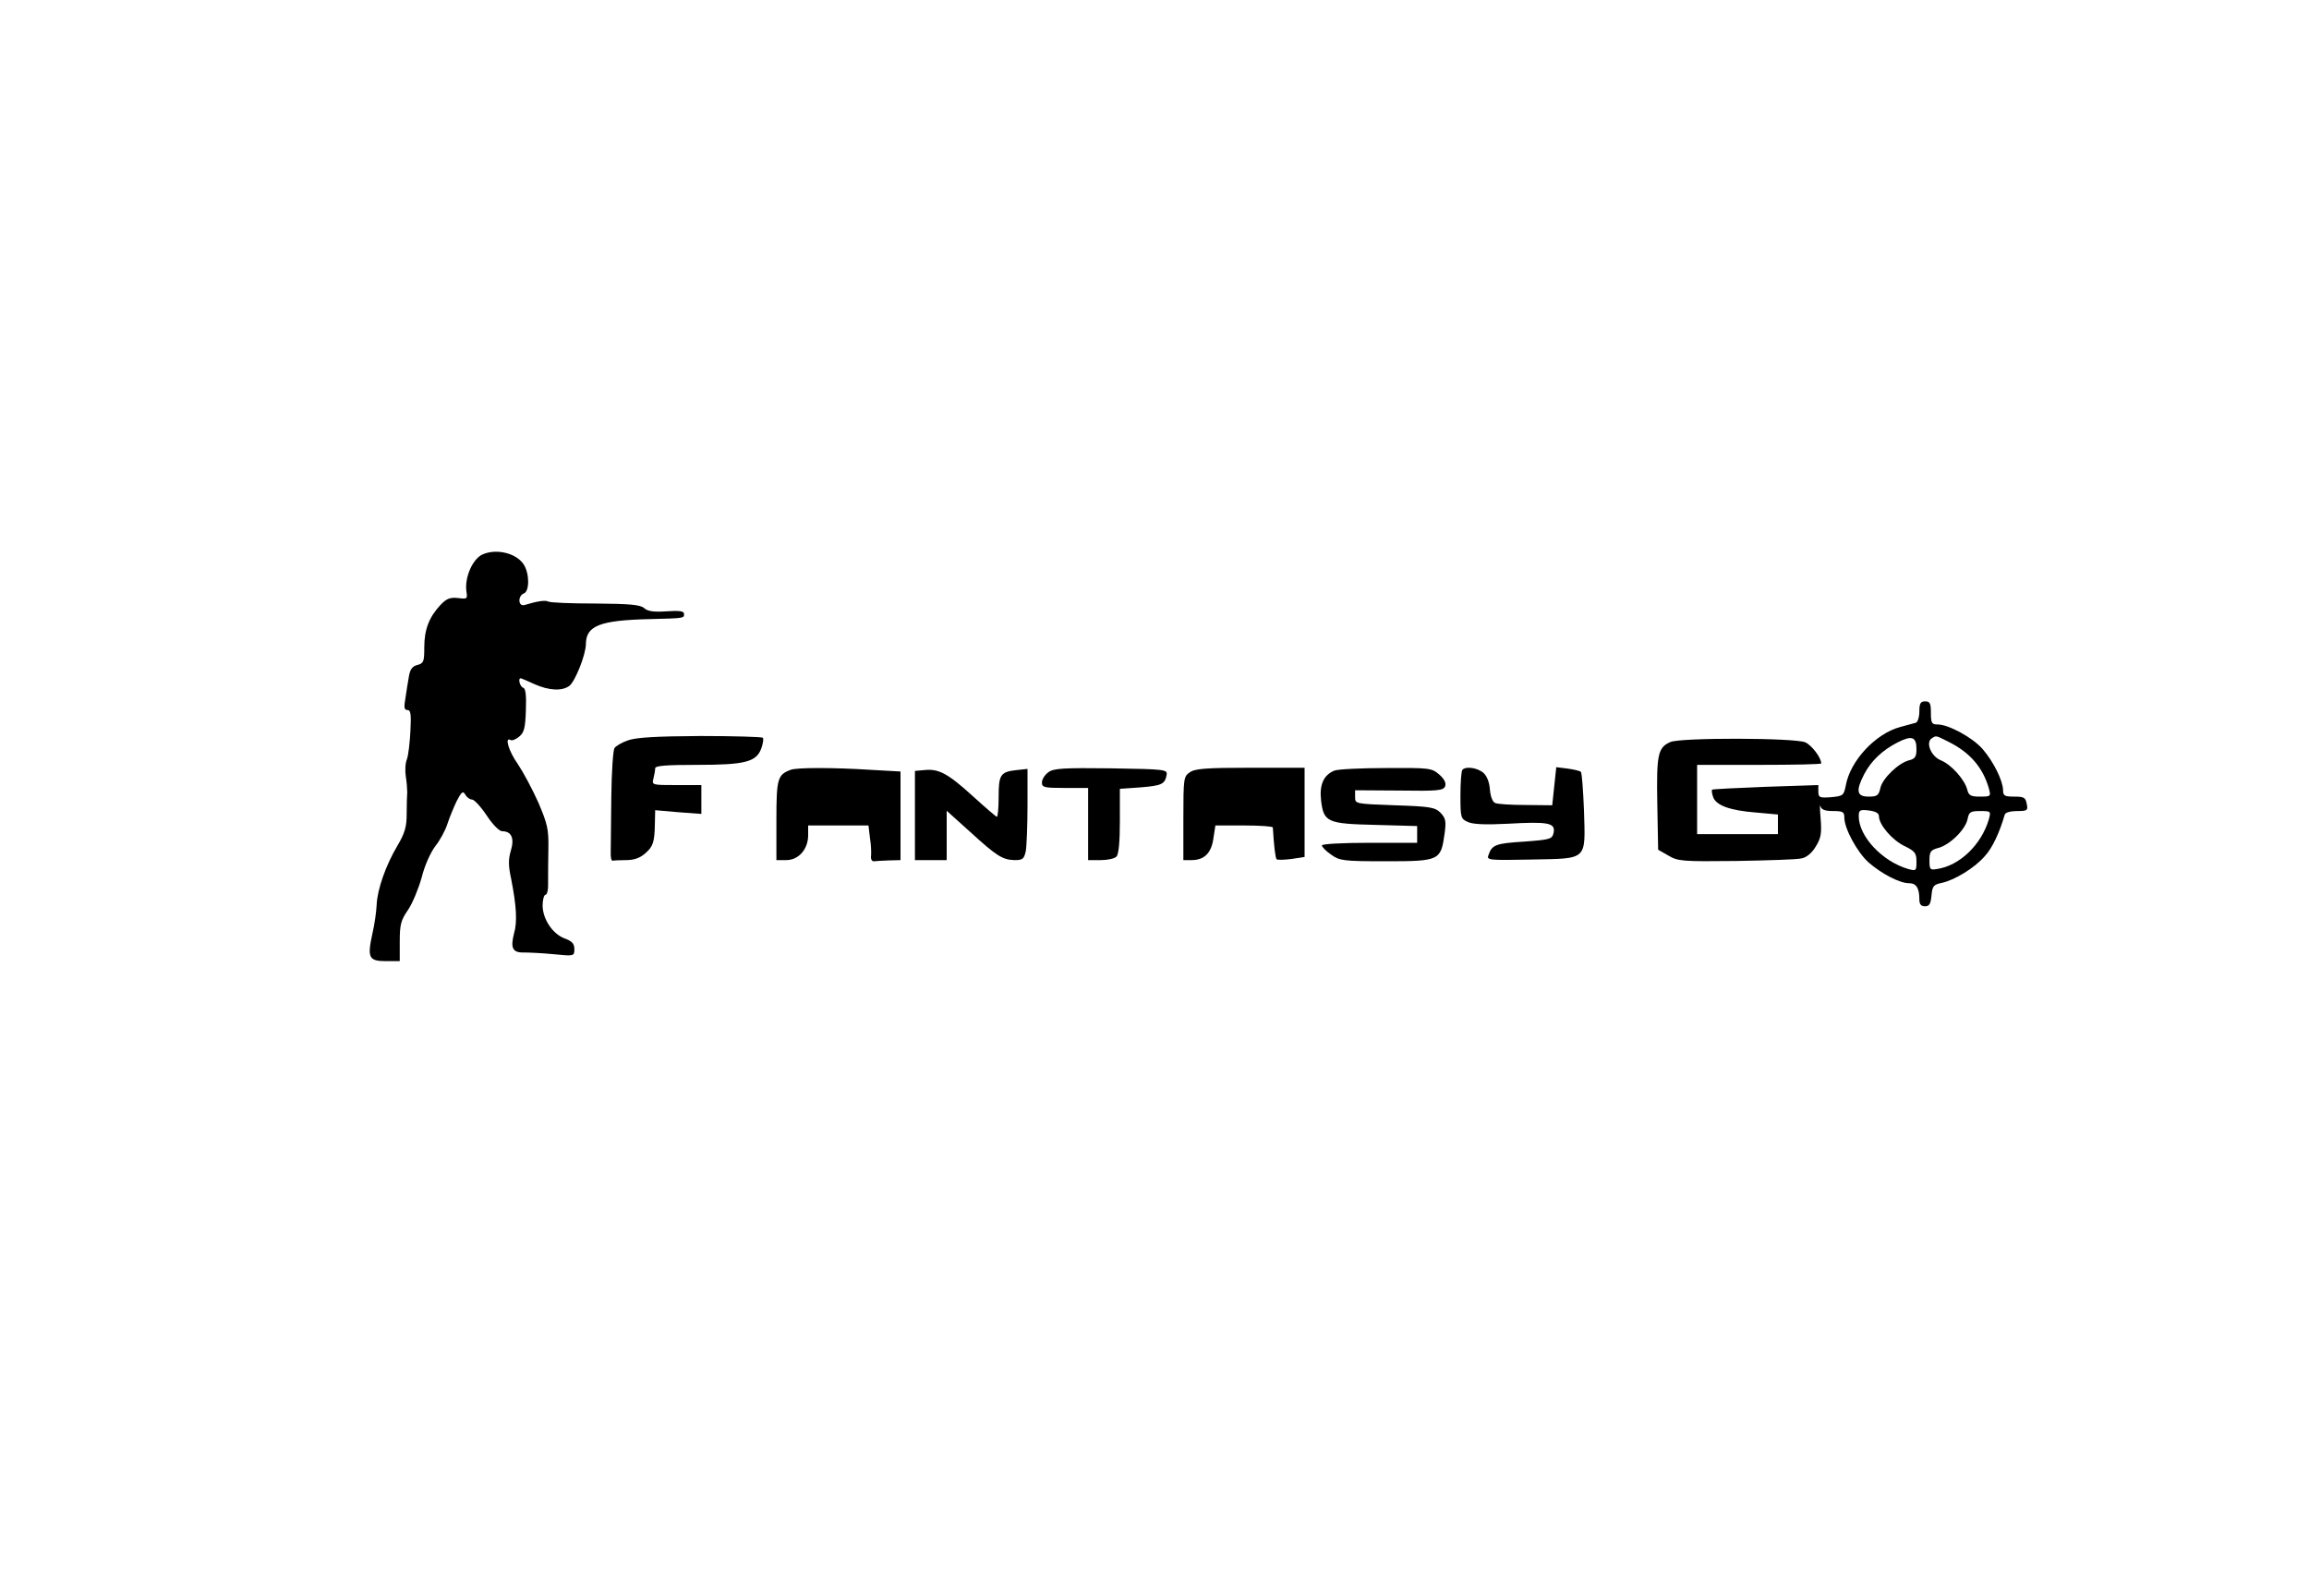 <?xml version="1.0" standalone="no"?>
<!DOCTYPE svg PUBLIC "-//W3C//DTD SVG 20010904//EN"
 "http://www.w3.org/TR/2001/REC-SVG-20010904/DTD/svg10.dtd">
<svg version="1.0" xmlns="http://www.w3.org/2000/svg"
 width="800pt" height="553pt" viewBox="0 0 800 553"
 preserveAspectRatio="xMidYMid meet">
<g transform="translate(0,553) scale(0.1,-0.1)"
fill="#000000" stroke="none">
<path d="M1674 3610 c-36 -14 -65 -81 -58 -129 4 -26 3 -27 -29 -23 -28 3 -40
-2 -61 -24 -40 -43 -56 -86 -56 -147 0 -49 -2 -55 -24 -61 -17 -4 -25 -15 -29
-38 -3 -18 -9 -52 -12 -75 -6 -34 -5 -43 7 -43 11 0 13 -15 10 -72 -2 -40 -7
-84 -12 -98 -6 -14 -7 -41 -4 -60 3 -19 5 -44 5 -55 -1 -11 -2 -45 -2 -75 0
-44 -6 -66 -32 -110 -40 -67 -70 -152 -72 -205 -1 -22 -7 -67 -15 -101 -18
-82 -12 -94 47 -94 l48 0 0 68 c0 59 4 74 29 110 15 22 36 73 47 112 10 41 31
87 47 108 16 20 35 55 42 77 7 22 22 58 32 79 17 33 22 37 30 23 5 -9 15 -17
23 -17 8 0 31 -25 51 -55 21 -32 44 -55 54 -55 32 0 43 -24 30 -67 -9 -30 -9
-52 1 -98 18 -92 22 -148 10 -189 -13 -50 -5 -67 33 -66 17 0 64 -2 104 -6 71
-7 72 -7 72 18 0 18 -8 27 -32 36 -43 15 -78 68 -78 115 0 20 5 37 10 37 6 0
10 19 9 43 0 23 0 76 1 117 1 67 -3 85 -35 160 -21 47 -53 106 -71 133 -31 43
-47 96 -25 83 5 -3 18 2 30 12 17 14 21 30 23 91 2 52 -1 76 -9 78 -12 4 -19
33 -9 33 2 0 23 -9 47 -20 51 -23 97 -25 122 -6 20 16 57 108 57 146 1 62 49
81 220 85 123 3 120 3 120 18 0 10 -16 12 -61 9 -44 -3 -65 0 -77 11 -14 12
-49 15 -170 16 -84 0 -157 3 -163 7 -9 5 -35 2 -81 -12 -23 -7 -25 31 -3 40
20 7 20 70 -1 101 -25 38 -92 55 -140 35z"/>
<path d="M6650 3065 c0 -20 -6 -37 -12 -39 -7 -2 -32 -9 -55 -15 -85 -23 -173
-117 -188 -203 -7 -34 -9 -36 -51 -40 -40 -3 -44 -1 -44 20 l0 22 -182 -6
c-101 -4 -185 -8 -186 -10 -2 -1 -1 -12 3 -24 9 -30 58 -48 148 -55 l77 -7 0
-34 0 -34 -140 0 -140 0 0 120 0 120 215 0 c118 0 215 2 215 5 0 20 -33 63
-55 73 -35 16 -434 17 -468 1 -43 -19 -48 -43 -45 -213 l3 -160 35 -20 c33
-20 49 -21 235 -19 110 2 212 5 227 9 17 3 36 19 49 41 18 29 21 45 17 96 -3
34 -3 54 -1 45 3 -13 15 -18 44 -18 34 0 39 -3 39 -22 0 -39 45 -121 84 -156
46 -40 108 -72 140 -72 25 0 36 -16 36 -56 0 -17 6 -24 19 -24 16 0 20 8 23
37 3 33 7 38 35 44 44 9 115 52 150 93 26 28 51 82 69 144 2 7 20 12 42 12 36
0 39 2 34 25 -4 22 -10 25 -43 25 -34 0 -39 3 -39 23 -1 33 -33 98 -71 142
-35 40 -118 85 -156 85 -20 0 -23 5 -23 40 0 33 -3 40 -20 40 -16 0 -20 -7
-20 -35z m-10 -130 c0 -27 -5 -34 -25 -39 -37 -9 -93 -63 -100 -96 -6 -26 -11
-30 -41 -30 -41 0 -45 20 -15 78 24 46 63 83 116 110 49 25 65 19 65 -23z
m113 24 c73 -37 117 -88 138 -161 7 -27 7 -28 -31 -28 -32 0 -39 4 -44 24 -9
35 -55 87 -92 102 -34 14 -53 62 -31 76 16 10 12 11 60 -13z m-243 -257 c0
-29 45 -82 88 -103 37 -18 42 -25 42 -54 0 -32 -1 -33 -28 -26 -90 26 -172
113 -172 183 0 21 4 24 35 20 23 -3 35 -9 35 -20z m381 -10 c-26 -89 -102
-162 -181 -173 -23 -4 -25 -1 -25 30 0 30 4 36 30 43 40 10 95 64 102 100 5
25 10 28 44 28 37 0 37 -1 30 -28z"/>
<path d="M2176 2965 c-21 -7 -43 -20 -47 -27 -5 -7 -10 -83 -11 -168 -1 -85
-2 -171 -2 -190 -1 -19 2 -34 7 -32 4 1 25 2 46 2 27 0 48 7 66 23 28 24 33
39 34 106 l1 44 80 -7 80 -6 0 50 0 50 -86 0 c-85 0 -86 0 -80 23 3 12 6 28 6
35 0 9 36 12 145 12 167 0 206 10 223 58 6 17 8 33 5 36 -4 3 -101 6 -217 6
-154 -1 -222 -5 -250 -15z"/>
<path d="M2740 2863 c-46 -17 -50 -30 -50 -175 l0 -138 34 0 c43 0 76 38 76
86 l0 34 104 0 105 0 5 -42 c4 -24 5 -52 4 -63 -2 -11 3 -20 10 -19 6 1 30 2
52 3 l40 1 0 153 0 154 -107 6 c-124 8 -252 8 -273 0z"/>
<path d="M3203 2862 l-33 -3 0 -155 0 -154 55 0 55 0 0 86 0 85 81 -73 c93
-85 113 -97 155 -98 27 0 32 4 38 31 3 17 6 89 6 158 l0 127 -37 -4 c-57 -6
-63 -16 -63 -93 0 -38 -3 -69 -6 -69 -3 0 -41 33 -85 73 -86 78 -117 94 -166
89z"/>
<path d="M3633 2855 c-13 -9 -23 -25 -23 -36 0 -17 7 -19 80 -19 l80 0 0 -125
0 -125 43 0 c24 0 48 5 55 12 8 8 12 50 12 124 l0 111 71 5 c74 6 85 11 91 43
3 19 -3 20 -192 23 -164 2 -199 0 -217 -13z"/>
<path d="M4122 2854 c-21 -14 -22 -22 -22 -160 l0 -144 28 0 c44 0 69 24 76
75 l7 45 100 0 c54 0 99 -3 99 -7 4 -68 9 -105 13 -110 4 -3 27 -2 52 1 l45 7
0 155 0 154 -188 0 c-154 0 -192 -3 -210 -16z"/>
<path d="M4623 2860 c-37 -15 -52 -49 -46 -102 9 -77 21 -82 189 -86 l144 -4
0 -29 0 -29 -165 0 c-95 0 -165 -4 -165 -9 0 -5 14 -20 32 -32 29 -21 41 -23
191 -23 185 0 189 3 202 95 6 44 4 54 -14 73 -19 19 -36 22 -159 26 -136 5
-137 5 -137 28 l0 24 153 -1 c135 -2 153 0 159 15 4 12 -3 25 -21 41 -26 22
-33 23 -184 22 -86 0 -167 -4 -179 -9z"/>
<path d="M5067 2863 c-4 -3 -7 -43 -7 -88 0 -78 1 -82 26 -93 17 -8 61 -10
138 -6 140 8 165 3 159 -30 -5 -23 -9 -25 -104 -32 -97 -6 -110 -11 -122 -47
-7 -17 2 -18 149 -15 197 4 187 -5 182 171 -3 70 -7 130 -11 133 -3 3 -23 8
-45 11 l-40 5 -7 -66 -7 -66 -92 1 c-50 0 -98 3 -106 7 -9 4 -16 23 -18 47 -2
26 -10 46 -23 58 -21 17 -60 23 -72 10z"/>
</g>
</svg>
